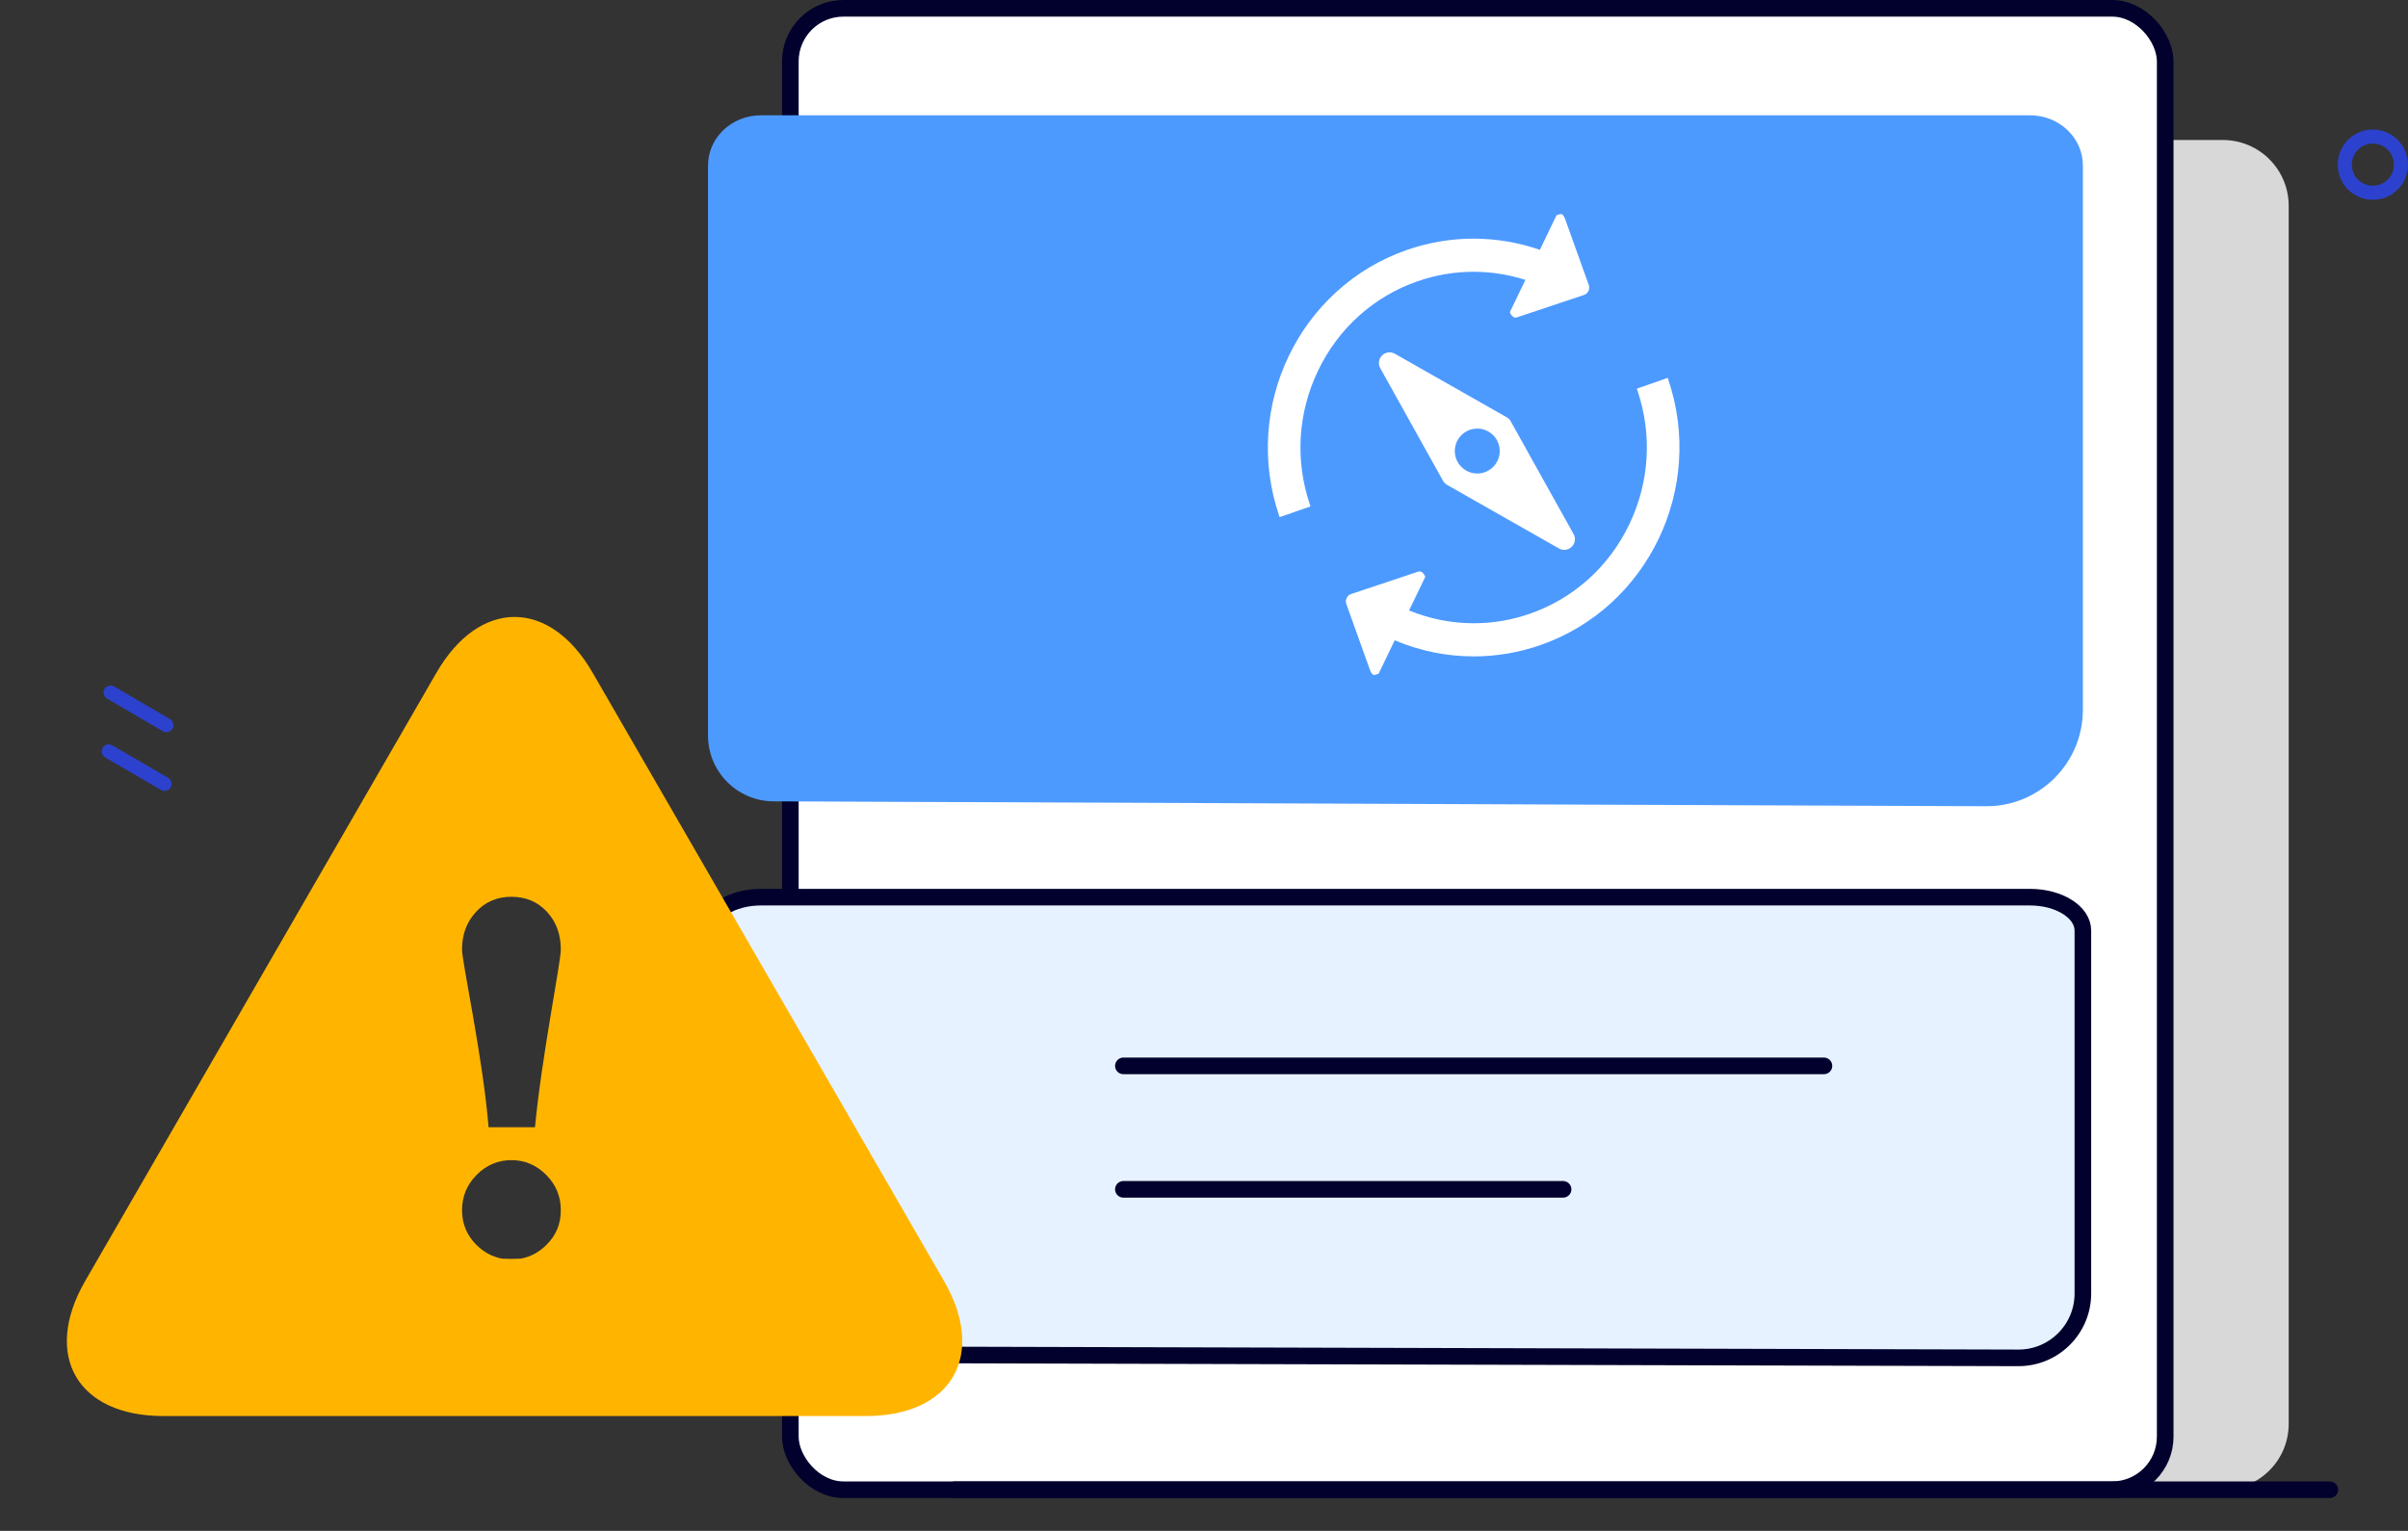 <?xml version="1.0" encoding="UTF-8"?>
<svg width="292.492px" height="186.01px" viewBox="0 0 292.492 186.01" version="1.1" xmlns="http://www.w3.org/2000/svg" xmlns:xlink="http://www.w3.org/1999/xlink">
    <rect x="0" y="0" width="292.492" height="186.01" fill="#333333" stroke="none"/>
    <title>资源自动发现</title>
    <g id="新主题" stroke="none" stroke-width="1" fill="none" fill-rule="evenodd">
        <g id="v2.0插画库" transform="translate(-721, -5264.99)">
            <g id="资源自动发现" transform="translate(721, 5266)">
                <line x1="19.983" y1="90.291" x2="13.21" y2="94.234" id="路径-8备份" stroke="#2C42CE" stroke-width="1.707" stroke-linecap="round" stroke-linejoin="round" stroke-dasharray="0,0" transform="translate(16.596, 92.263) scale(-1, 1) translate(-16.596, -92.263) "></line>
                <line x1="20.21" y1="83.139" x2="13.438" y2="87.099" id="路径-9备份" stroke="#2C42CE" stroke-width="1.707" stroke-linecap="round" stroke-linejoin="round" stroke-dasharray="0,0" transform="translate(16.824, 85.119) scale(-1, 1) translate(-16.824, -85.119) "></line>
                <path d="M289.469,15.822 C289.049,15.652 288.589,15.572 288.139,15.582 C287.469,15.602 286.819,15.812 286.269,16.202 C285.719,16.582 285.289,17.122 285.049,17.752 C284.799,18.372 284.749,19.062 284.889,19.712 C285.029,20.372 285.359,20.972 285.839,21.442 C286.319,21.912 286.929,22.222 287.589,22.352 C288.249,22.472 288.929,22.402 289.549,22.142 C290.169,21.882 290.699,21.442 291.069,20.882 C291.439,20.322 291.639,19.672 291.639,19.002 C291.639,18.542 291.549,18.092 291.369,17.672 C291.189,17.252 290.929,16.872 290.609,16.552 C290.279,16.232 289.899,15.982 289.469,15.822 Z" id="路径备份-16" stroke="#2C42CE" stroke-width="1.707" stroke-linecap="round" stroke-linejoin="round" stroke-dasharray="0,0"></path>
                <path d="M252,16 L270,16 C274.418,16 278,19.582 278,24 L278,172 C278,176.418 274.418,180 270,180 L252,180 L252,180 L252,16 Z" id="矩形" fill="#D8D8D8"></path>
                <rect id="矩形" stroke="#02012D" stroke-width="2.02" fill="#FFFFFF" x="96" y="0" width="167" height="180" rx="6.451"></rect>
                <path d="M92.423,13 L246.577,13 C250.124,13 253,15.728 253,19.092 L253,85.235 C253,91.707 247.754,96.953 241.283,96.953 C241.267,96.953 241.251,96.953 241.235,96.953 L93.968,96.358 C89.562,96.341 86,92.764 86,88.358 L86,19.092 L86,19.092 C86,15.728 88.876,13 92.423,13 Z" id="矩形备份-3" fill="#4D9AFF"></path>
                <path d="M92.423,108 C141.678,108 178.62,108 203.248,108 C212.876,108 227.32,108 246.577,108 C250.124,108 253,109.818 253,112.061 L253,156.157 C253,160.477 249.498,163.979 245.178,163.979 C245.171,163.979 245.164,163.979 245.157,163.979 L212.558,163.891 L212.558,163.891 L93.978,163.572 C89.569,163.56 86,159.982 86,155.572 L86,112.061 L86,112.061 C86,109.818 88.876,108 92.423,108 Z" id="矩形备份-3备份" stroke="#02012D" stroke-width="2.017" fill="#E6F2FF" stroke-linecap="round" stroke-dasharray="0,0"></path>
                <path d="M283,180 L116,180 L283,180 Z" id="矩形" stroke="#02012D" stroke-width="2.017" stroke-linecap="round" stroke-linejoin="round" stroke-dasharray="0,0"></path>
                <path d="M183.015,49.692 L169.426,41.97 C169.231,41.859 169.01,41.8 168.786,41.8 C168.444,41.799 168.116,41.934 167.874,42.176 C167.464,42.583 167.373,43.22 167.655,43.725 L175.281,57.412 C175.396,57.619 175.566,57.79 175.772,57.907 L189.359,65.629 C189.554,65.741 189.776,65.8 190.001,65.8 L190.007,65.8 C190.721,65.8 191.302,65.219 191.302,64.506 C191.302,64.247 191.223,63.992 191.079,63.779 L183.507,50.189 C183.392,49.982 183.221,49.81 183.015,49.692 L183.015,49.692 Z M179.44,56.524 C177.936,56.524 176.711,55.3 176.711,53.795 C176.711,52.291 177.935,51.067 179.44,51.067 C180.945,51.067 182.169,52.291 182.169,53.795 C182.169,55.3 180.945,56.524 179.44,56.524 Z" id="形状" fill="#FFFFFF" fill-rule="nonzero"></path>
                <path d="M202.635,45.099 L202.568,44.904 L198.82,46.215 L198.886,46.411 C200.713,51.794 200.361,57.585 197.896,62.718 C195.431,67.851 191.154,71.699 185.852,73.553 C183.64,74.327 181.341,74.719 179.02,74.719 C176.32,74.719 173.673,74.196 171.154,73.165 L173.122,69.075 C173.027,68.845 172.902,68.66 172.761,68.546 C172.603,68.416 172.44,68.387 172.246,68.455 L164.102,71.172 C163.626,71.338 163.37,71.873 163.528,72.365 L166.443,80.493 C166.715,81.106 166.903,81.04 167.243,80.921 C167.301,80.901 167.36,80.879 167.42,80.856 L167.46,80.841 L169.41,76.789 L169.421,76.794 C172.489,78.089 175.719,78.746 179.022,78.746 C181.781,78.746 184.514,78.279 187.144,77.36 C200.175,72.801 207.125,58.329 202.635,45.099 L202.635,45.099 Z M172.149,33.179 C174.362,32.405 176.66,32.013 178.982,32.013 C181.117,32.013 183.238,32.344 185.285,32.999 L183.396,36.925 C183.49,37.155 183.616,37.34 183.756,37.454 C183.915,37.584 184.078,37.613 184.272,37.545 L192.416,34.828 C192.891,34.662 193.148,34.127 192.99,33.635 L190.075,25.507 C189.803,24.894 189.615,24.96 189.274,25.079 C189.217,25.099 189.158,25.121 189.098,25.144 L189.058,25.159 L187.042,29.348 L187.017,29.339 C184.416,28.442 181.712,27.987 178.98,27.987 C176.22,27.987 173.487,28.453 170.857,29.373 C167.672,30.487 164.795,32.204 162.307,34.476 C159.905,36.67 157.964,39.286 156.541,42.25 C155.117,45.215 154.282,48.378 154.06,51.651 C153.829,55.041 154.269,58.399 155.366,61.633 L155.432,61.828 L159.181,60.517 L159.115,60.321 C157.288,54.937 157.639,49.146 160.104,44.014 C162.568,38.882 166.846,35.034 172.149,33.179 L172.149,33.179 Z" id="形状" fill="#FFFFFF" fill-rule="nonzero"></path>
                <rect id="矩形" fill="#000000" fill-rule="nonzero" opacity="0" x="0" y="60" width="125" height="125"></rect>
                <path d="M114.661,154.629 L71.985,80.728 C66.772,71.694 58.24,71.694 53.015,80.728 L10.352,154.629 C5.127,163.674 9.399,171.047 19.824,171.047 L105.176,171.047 C115.601,171.047 119.873,163.674 114.661,154.629 Z M66.352,150.274 C65.443,151.172 64.397,151.716 63.235,151.923 C62.863,151.943 62.502,151.953 62.121,151.953 C61.74,151.953 61.378,151.943 61.007,151.923 C59.834,151.716 58.798,151.163 57.889,150.274 C56.707,149.098 56.121,147.696 56.121,146.027 C56.121,144.377 56.707,142.945 57.889,141.75 C59.072,140.555 60.489,139.953 62.121,139.953 C63.753,139.953 65.169,140.555 66.352,141.75 C67.534,142.945 68.121,144.377 68.121,146.027 C68.13,147.686 67.544,149.108 66.352,150.274 Z M64.984,135.953 L59.345,135.953 C58.661,127.524 56.121,115.937 56.121,114.358 C56.121,112.552 56.678,111.032 57.801,109.808 C58.935,108.574 60.362,107.953 62.121,107.953 C63.87,107.953 65.306,108.565 66.44,109.779 C67.564,111.002 68.121,112.522 68.121,114.358 C68.121,115.937 65.775,127.524 64.984,135.953 L64.984,135.953 Z" id="形状" fill="#FFB500"></path>
                <line x1="136.453" y1="128.5" x2="221.547" y2="128.5" id="直线-2备份" stroke="#02012D" stroke-width="2.017" stroke-linecap="round" stroke-dasharray="0,0"></line>
                <path d="M136.453,143.5 L165.653,143.5 L170.962,143.5 L174.322,143.5 L189.863,143.5" id="直线-2备份-2" stroke="#02012D" stroke-width="2.017" stroke-linecap="round" stroke-dasharray="0,0"></path>
            </g>
        </g>
    </g>
</svg>